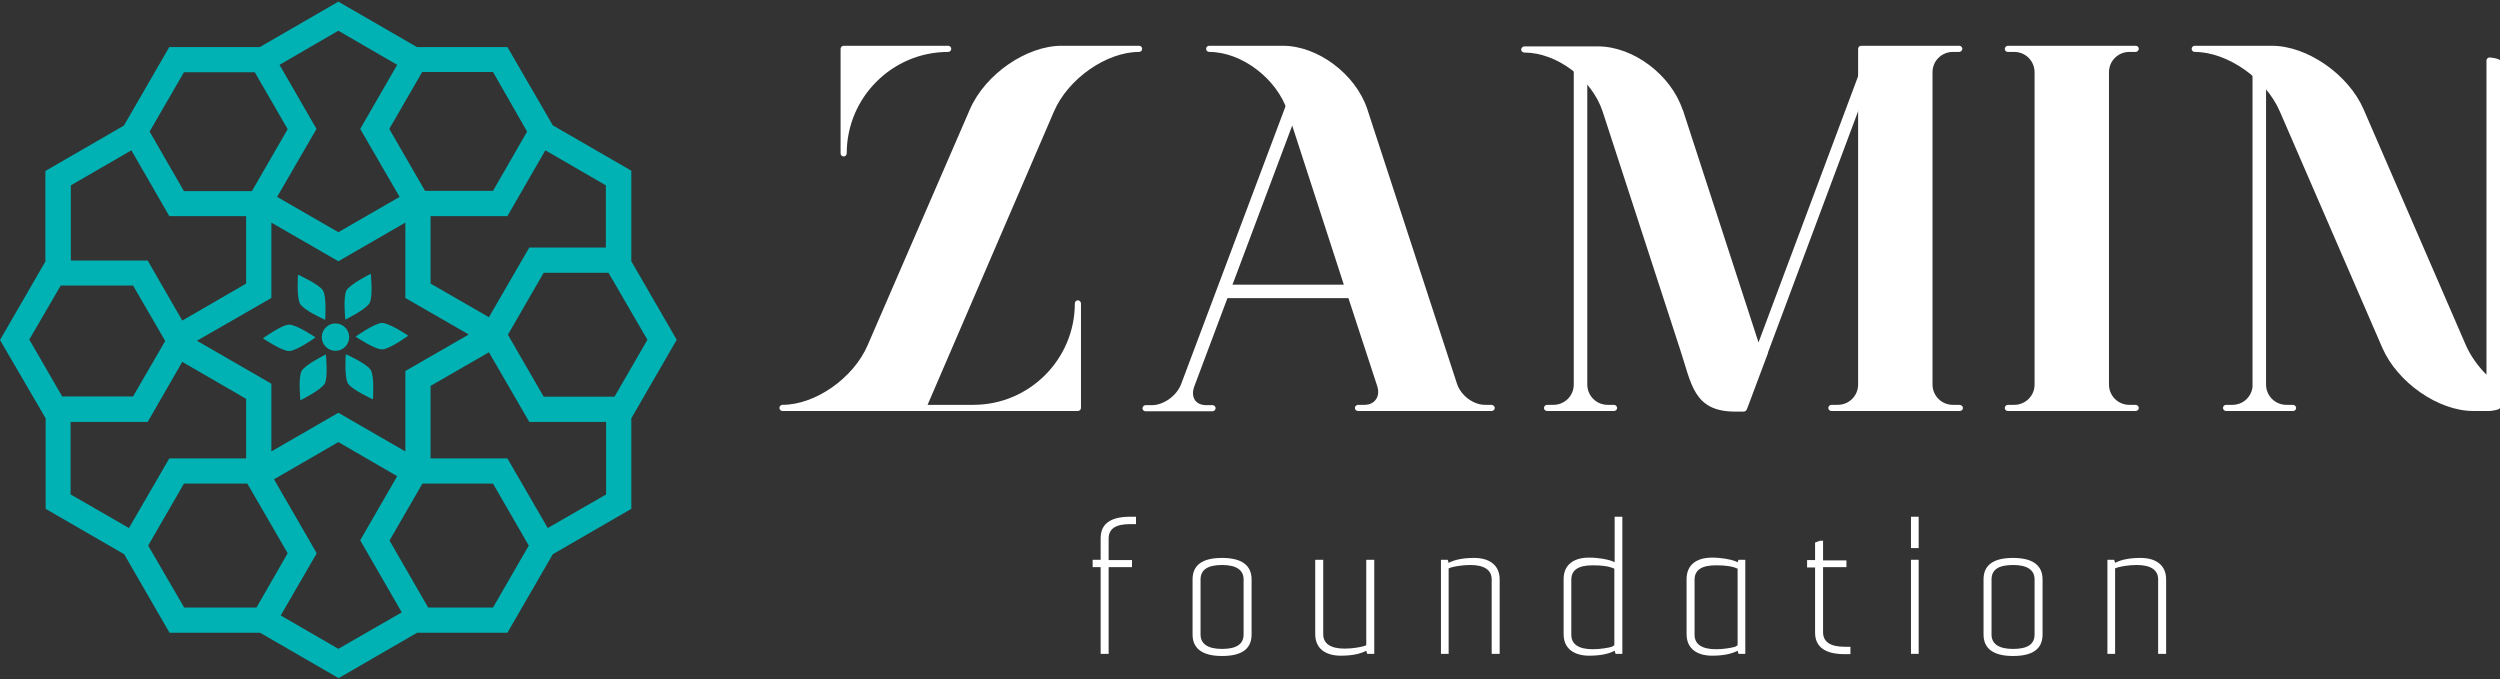 <svg width="1240" height="337" viewBox="0 0 1240 337" fill="none" xmlns="http://www.w3.org/2000/svg">
<rect x="0" y="0" width="1240" height="337" fill="#333333" stroke="none"/>
<path d="M166.4 174.008C170.149 174.008 173.189 170.968 173.189 167.219C173.189 163.469 170.149 160.429 166.4 160.429C162.65 160.429 159.61 163.469 159.61 167.219C159.61 170.968 162.65 174.008 166.4 174.008Z" fill="#00B2B3"/>
<path fill-rule="evenodd" clip-rule="evenodd" d="M149.603 184.013C151.389 180.797 161.633 175.794 161.633 175.794C161.633 175.794 162.824 187.229 161.037 190.325C159.25 193.422 149.007 198.544 149.007 198.544C149.007 198.544 147.816 187.229 149.603 184.013Z" fill="#00B2B3"/>
<path fill-rule="evenodd" clip-rule="evenodd" d="M172.587 190.207C170.681 187.11 171.515 175.676 171.515 175.676C171.515 175.676 181.996 180.321 183.902 183.537C185.808 186.634 184.974 198.068 184.974 198.068C184.974 198.068 174.492 193.304 172.587 190.207Z" fill="#00B2B3"/>
<path fill-rule="evenodd" clip-rule="evenodd" d="M189.5 173.292C185.927 173.411 176.398 166.98 176.398 166.98C176.398 166.98 185.689 160.309 189.381 160.19C193.074 160.071 202.483 166.503 202.483 166.503C202.483 166.503 193.193 173.292 189.5 173.292Z" fill="#00B2B3"/>
<path fill-rule="evenodd" clip-rule="evenodd" d="M183.312 150.305C181.526 153.521 171.282 158.523 171.282 158.523C171.282 158.523 170.091 147.089 171.878 143.992C173.665 140.895 183.908 135.773 183.908 135.773C183.908 135.773 185.099 147.089 183.312 150.305Z" fill="#00B2B3"/>
<path fill-rule="evenodd" clip-rule="evenodd" d="M160.205 144.111C162.11 147.208 161.277 158.642 161.277 158.642C161.277 158.642 150.795 153.997 148.889 150.781C146.984 147.684 147.817 136.25 147.817 136.25C147.817 136.25 158.418 141.014 160.205 144.111Z" fill="#00B2B3"/>
<path fill-rule="evenodd" clip-rule="evenodd" d="M143.409 161.025C146.982 160.906 156.511 167.338 156.511 167.338C156.511 167.338 147.22 174.008 143.528 174.127C139.835 174.246 130.426 167.815 130.426 167.815C130.426 167.815 139.716 161.025 143.409 161.025Z" fill="#00B2B3"/>
<path d="M22.631 207.477V252.381L61.579 274.893L84.091 313.841H128.995L167.943 336.353L206.892 313.841H251.677L274.188 274.893L313.137 252.381V207.477L335.649 168.529L313.137 129.58V84.676L274.188 62.164L251.677 23.335H206.773L167.824 0.823L128.876 23.335H83.972L61.46 62.284L22.512 84.795V129.699L0 168.648L22.631 207.477ZM35.137 209.264H73.252L90.404 179.487L122.087 197.829V227.368H83.972L63.961 261.91L35.018 245.235V209.264H35.137ZM134.593 147.804V110.404L167.824 129.58L201.056 110.404V147.804L232.5 165.908L201.056 184.013V223.914L167.824 204.738L134.593 223.914V190.326L97.669 169.005L134.593 147.804ZM73.49 270.605L91.237 239.875H122.682L142.692 274.416L127.208 301.335H91.356L73.49 270.605ZM139.238 305.265L157.104 274.416L135.903 237.731L167.824 219.269L197.006 236.182L178.663 267.984L199.269 303.717L167.824 321.822L139.238 305.265ZM244.53 301.335H212.371L193.194 268.104L209.512 239.875H244.53L262.278 270.605L244.53 301.335ZM271.687 261.91L251.677 227.368H213.562V191.398L242.505 174.722L262.516 209.264H300.631V245.235L271.687 261.91ZM321.117 168.529L304.799 196.757H269.662L251.915 166.027L269.662 135.297H301.822L321.117 168.529ZM300.631 122.791H262.516L242.505 157.332L213.562 140.657V107.188H251.677L270.496 74.552L300.511 91.942V122.791H300.631ZM261.444 65.261L244.53 94.681H210.823L193.075 63.951L209.393 35.722H244.53L261.444 65.261ZM197.006 32.149L178.663 63.951L198.197 97.659L167.824 115.168L137.452 97.659L156.985 63.951L138.643 32.149L167.824 15.236L197.006 32.149ZM91.237 35.842H126.374L142.692 64.07L124.945 94.8H91.237L74.205 65.261L91.237 35.842ZM65.153 74.552L83.972 107.188H122.087V140.657L90.404 159L73.252 129.223H35.137V91.942L65.153 74.552ZM30.134 141.61H65.986L81.947 169.124L65.986 196.638H30.849L14.531 168.41L30.134 141.61Z" fill="#00B2B3"/>
<path d="M566.51 24.231C566.51 25.145 565.748 25.755 564.986 25.755C548.823 25.755 529.763 39.021 522.75 55.336L460.082 200.799H482.801C510.551 200.799 533.118 178.232 533.118 150.481C533.118 149.566 533.88 148.957 534.643 148.957C535.405 148.957 536.167 149.719 536.167 150.481V202.323C536.167 203.238 535.405 203.848 534.643 203.848H455.507H444.681H418.608H388.113C387.198 203.848 386.588 203.086 386.588 202.323C386.588 201.408 387.35 200.799 388.113 200.799C404.428 200.799 423.335 187.533 430.349 171.218L481.123 54.116C488.747 36.734 509.179 22.706 526.561 22.706H564.833C565.9 22.706 566.51 23.316 566.51 24.231ZM416.931 76.073V24.231C416.931 23.316 417.693 22.706 418.456 22.706H470.298C471.212 22.706 471.822 23.468 471.822 24.231C471.822 25.145 471.06 25.755 470.298 25.755C442.547 25.755 419.98 48.322 419.98 76.073C419.98 76.987 419.218 77.597 418.456 77.597C417.693 77.597 416.931 76.987 416.931 76.073Z" fill="white"/>
<path d="M648.695 41.613L592.431 191.497C591.363 194.242 591.516 196.681 592.736 198.511C593.803 200.036 595.785 200.951 598.225 200.951H601.427C602.342 200.951 602.952 201.713 602.952 202.476C602.952 203.238 602.189 204 601.427 204H598.225H582.977H571.389H568.187C567.272 204 566.662 203.238 566.662 202.476C566.662 201.713 567.424 200.951 568.187 200.951H571.389C577.183 200.951 583.739 196.224 585.874 190.43L642.138 40.698C642.443 39.935 647.017 39.478 647.78 39.783C648.695 39.783 648.999 40.698 648.695 41.613Z" fill="white"/>
<path d="M741.4 202.323C741.4 203.238 740.638 203.848 739.875 203.848H736.673H725.085H688.491H676.903H673.548C672.633 203.848 672.023 203.086 672.023 202.323C672.023 201.561 672.786 200.799 673.548 200.799H676.75C679.19 200.799 681.172 199.884 682.392 198.206C683.764 196.377 683.916 193.937 683.002 191.193L668.821 147.889H606.763C605.848 147.889 605.239 143.62 605.239 142.705C605.239 141.79 606.001 141.18 606.763 141.18H666.534L638.631 55.183C633.294 39.021 615.912 25.755 599.749 25.755C598.835 25.755 598.225 24.993 598.225 24.231C598.225 23.316 598.987 22.706 599.749 22.706H636.344C653.574 22.706 672.328 36.734 678.122 53.964L722.646 190.278C724.475 196.072 730.727 200.799 736.521 200.799H739.723C740.638 200.799 741.4 201.561 741.4 202.323Z" fill="white"/>
<path d="M928.337 37.192L876.952 174.726V174.878C876.952 174.878 876.952 174.878 876.952 175.031L866.432 203.086C866.127 203.696 865.517 204.154 864.907 204.154C864.907 204.154 874.97 204.154 878.63 204.154H860.637C839.748 204.154 838.986 190.126 833.192 172.896L794.92 55.337C789.583 39.174 772.201 26.061 756.038 26.061C755.124 26.061 754.514 25.299 754.514 24.536C754.514 23.774 755.276 23.012 756.038 23.012H792.633C810.015 23.012 828.77 37.039 834.564 54.422L834.716 54.574L872.226 169.846L922.085 36.582C922.39 35.819 926.965 35.362 927.727 35.667C928.185 35.514 928.642 36.429 928.337 37.192Z" fill="white"/>
<path d="M802.086 202.324C802.086 203.239 801.324 203.848 800.562 203.848H797.36H785.771H770.524H767.322C766.407 203.848 765.797 203.086 765.797 202.324C765.797 201.561 766.559 200.799 767.322 200.799H770.524C776.013 200.799 780.587 196.377 780.587 190.735V30.788C780.587 29.873 784.856 29.263 785.771 29.263C786.686 29.263 787.296 30.025 787.296 30.788V190.735C787.296 196.225 791.718 200.799 797.36 200.799H800.562C801.324 200.799 802.086 201.561 802.086 202.324Z" fill="white"/>
<path d="M973.621 202.323C973.621 203.238 972.858 203.848 972.096 203.848H968.894H957.306H923.456H911.868H908.361C907.446 203.848 906.836 203.086 906.836 202.323C906.836 201.561 907.598 200.799 908.361 200.799H911.563C917.052 200.799 921.626 196.377 921.626 190.735V24.231C921.626 23.316 922.389 22.706 923.151 22.706H968.589H971.791C972.706 22.706 973.316 23.468 973.316 24.231C973.316 24.993 972.553 25.755 971.791 25.755H968.589C963.1 25.755 958.526 30.177 958.526 35.819V190.735C958.526 196.224 962.947 200.799 968.589 200.799H971.791C972.858 200.799 973.621 201.561 973.621 202.323Z" fill="white"/>
<path d="M1060.84 202.323C1060.84 203.238 1060.08 203.848 1059.31 203.848H1056.11H999.086H995.884C994.969 203.848 994.359 203.086 994.359 202.323C994.359 201.561 995.122 200.799 995.884 200.799H999.086C1004.58 200.799 1009.15 196.377 1009.15 190.735V35.819C1009.15 30.33 1004.73 25.755 999.086 25.755H995.884C994.969 25.755 994.359 24.993 994.359 24.231C994.359 23.468 995.122 22.706 995.884 22.706H999.086H1010.67H1044.52H1056.11H1059.31C1060.23 22.706 1060.84 23.468 1060.84 24.231C1060.84 24.993 1060.08 25.755 1059.31 25.755H1056.11C1050.62 25.755 1046.05 30.177 1046.05 35.819V190.735C1046.05 196.224 1050.47 200.799 1056.11 200.799H1059.31C1060.08 200.799 1060.84 201.561 1060.84 202.323Z" fill="white"/>
<path d="M1240 30.025V202.323C1240 203.238 1235.73 203.848 1234.81 203.848H1226.73C1209.35 203.848 1189.07 189.668 1181.6 172.438L1130.82 55.336C1123.81 39.021 1104.75 25.755 1088.59 25.755C1087.67 25.755 1087.06 24.993 1087.06 24.231C1087.06 23.316 1087.82 22.706 1088.59 22.706H1126.86C1144.24 22.706 1164.67 36.734 1172.3 54.116L1223.07 171.218C1225.36 176.402 1228.87 181.434 1233.29 185.856V30.025C1233.29 29.11 1234.05 28.5 1234.81 28.5C1235.57 28.5 1240 29.11 1240 30.025Z" fill="white"/>
<path d="M1138.9 202.324C1138.9 203.239 1138.14 203.848 1137.38 203.848H1134.02H1122.44H1107.34H1104.14C1103.22 203.848 1102.61 203.086 1102.61 202.324C1102.61 201.409 1103.38 200.799 1104.14 200.799H1107.34C1112.52 200.799 1116.79 196.835 1117.25 191.803V35.819C1117.25 34.904 1121.52 34.294 1122.44 34.294C1123.35 34.294 1123.96 35.057 1123.96 35.819V190.431C1123.96 190.583 1123.96 190.735 1123.96 190.735C1123.96 196.225 1128.38 200.799 1134.02 200.799H1137.23C1138.14 200.799 1138.9 201.561 1138.9 202.324Z" fill="white"/>
<path d="M561.474 277.647V281.306H549.886V324.304H545.921V281.306H541.957V277.647H545.921V266.973C545.921 259.807 550.801 256.3 560.559 256.3H563.456V259.959H560.559C553.393 259.959 549.886 262.246 549.886 267.126V277.799H561.474V277.647Z" fill="white"/>
<path d="M620.787 314.699C620.787 321.865 615.908 325.372 606.149 325.372C596.391 325.372 591.512 321.712 591.512 314.699V287.405C591.512 280.239 596.391 276.732 606.149 276.732C615.908 276.732 620.787 280.391 620.787 287.405V314.699ZM616.823 287.405C616.823 282.679 613.163 280.239 606.149 280.239C599.136 280.239 595.476 282.526 595.476 287.405V314.699C595.476 319.425 599.136 321.865 606.149 321.865C613.163 321.865 616.823 319.578 616.823 314.699V287.405Z" fill="white"/>
<path d="M677.667 277.646H681.631V324.304H678.124L677.667 322.78C674.465 324.457 670.195 325.219 665.011 325.219C657.692 325.219 652.355 321.865 652.355 314.546V277.646H656.32V314.546C656.32 319.273 659.979 321.712 666.993 321.712C670.958 321.712 674.922 320.95 676.447 320.492L677.667 320.035V277.646V277.646Z" fill="white"/>
<path d="M718.525 324.305H714.713V277.647H718.067L718.525 279.172C721.727 277.494 725.996 276.732 731.18 276.732C738.499 276.732 743.836 280.086 743.836 287.405V324.305H739.872V287.405C739.872 282.679 736.212 280.239 729.198 280.239C725.234 280.239 721.269 281.001 719.745 281.459L718.525 281.916V324.305V324.305Z" fill="white"/>
<path d="M800.715 256.3H804.68V324.304H801.325L800.868 322.78C797.666 324.457 793.396 325.219 788.212 325.219C780.893 325.219 775.557 321.865 775.557 314.546V287.253C775.557 279.934 780.741 276.579 788.212 276.579C792.939 276.579 797.513 277.494 799.495 278.256L800.868 278.866V256.3H800.715ZM800.715 320.035V282.068C798.123 280.849 794.616 280.391 790.042 280.391C782.876 280.391 779.369 282.678 779.369 287.558V314.851C779.369 319.578 783.028 322.017 790.042 322.017C794.006 322.017 797.971 321.255 799.495 320.797L800.715 320.035Z" fill="white"/>
<path d="M862.312 277.646H865.666V324.304H862.312L861.854 322.779C858.652 324.456 854.383 325.219 849.199 325.219C841.88 325.219 836.543 321.864 836.543 314.545V287.252C836.543 279.933 841.727 276.579 849.199 276.579C853.925 276.579 858.5 277.494 860.482 278.256L861.854 278.866L862.312 277.646ZM861.854 320.034V282.068C859.262 280.848 855.755 280.391 851.181 280.391C844.014 280.391 840.507 282.678 840.507 287.557V314.85C840.507 319.577 844.167 322.017 851.181 322.017C855.145 322.017 859.11 321.254 860.634 320.797L861.854 320.034Z" fill="white"/>
<path d="M915.831 281.306H904.243V313.631C904.243 318.357 907.903 320.797 914.917 320.797H917.814V324.457H914.917C905.158 324.457 900.279 320.797 900.279 313.783V281.458H896.314V277.799H900.279V269.108L902.718 268.193H904.243V277.951H915.831V281.306Z" fill="white"/>
<path d="M947.846 256.3H951.658V271.852H947.846V256.3ZM947.846 324.304V277.647H951.658V324.304H947.846Z" fill="white"/>
<path d="M1013.11 314.699C1013.11 321.865 1008.23 325.372 998.476 325.372C988.717 325.372 983.838 321.712 983.838 314.699V287.405C983.838 280.239 988.717 276.732 998.476 276.732C1008.23 276.732 1013.11 280.391 1013.11 287.405V314.699ZM1009.15 287.405C1009.15 282.679 1005.49 280.239 998.476 280.239C991.309 280.239 987.802 282.526 987.802 287.405V314.699C987.802 319.425 991.462 321.865 998.476 321.865C1005.64 321.865 1009.15 319.578 1009.15 314.699V287.405Z" fill="white"/>
<path d="M1049.09 324.305H1045.28V277.647H1048.63L1049.09 279.172C1052.29 277.494 1056.56 276.732 1061.75 276.732C1069.07 276.732 1074.4 280.086 1074.4 287.405V324.305H1070.44V287.405C1070.44 282.679 1066.78 280.239 1059.76 280.239C1055.8 280.239 1051.84 281.001 1050.31 281.459L1049.09 281.916V324.305Z" fill="white"/>
</svg>
